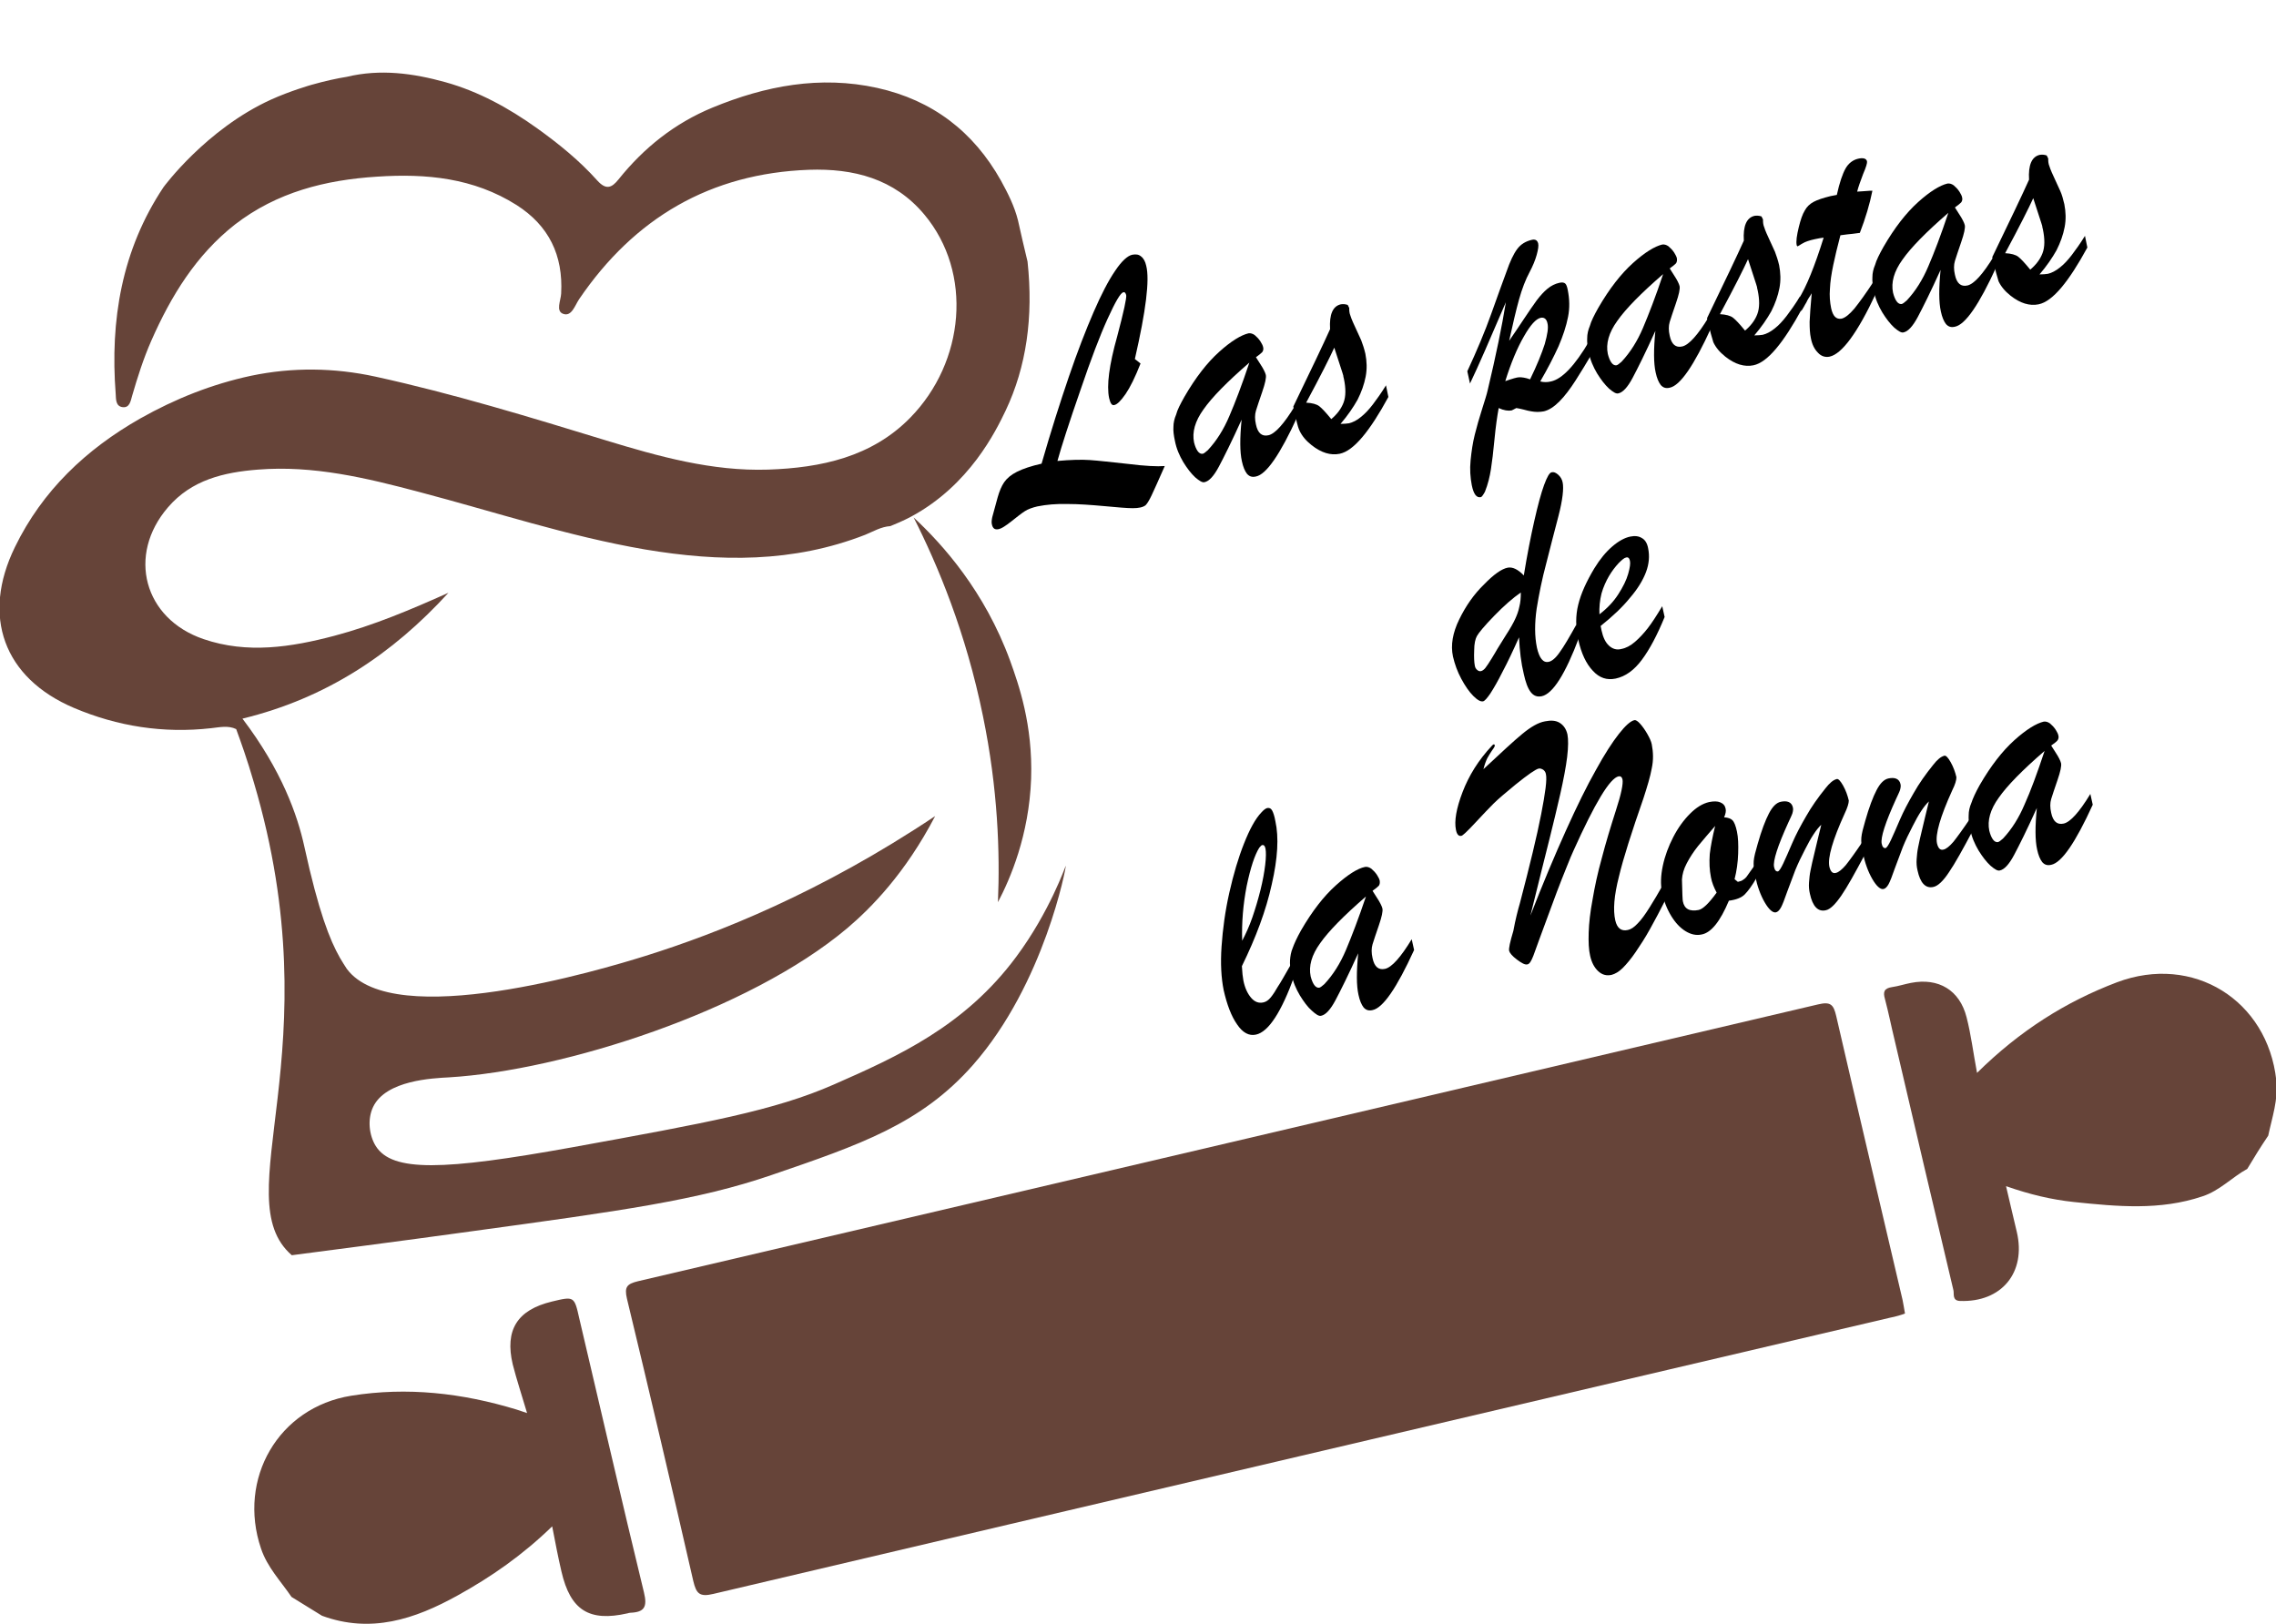 <?xml version="1.0" encoding="utf-8"?>
<!-- Generator: Adobe Illustrator 25.2.1, SVG Export Plug-In . SVG Version: 6.00 Build 0)  -->
<svg version="1.1" id="Layer_1" xmlns="http://www.w3.org/2000/svg" xmlns:xlink="http://www.w3.org/1999/xlink" x="0px" y="0px"
	 viewBox="0 0 761.3 543.2" style="enable-background:new 0 0 761.3 543.2;" xml:space="preserve">
<style type="text/css">
	.st0{fill:#664439;}
</style>
<path class="st0" d="M751.7,391c-5.1,2.8-9.2,7.3-15,9.2c-14.2,4.8-28.6,3.4-43,1.9c-7.5-0.8-14.7-2.5-22.7-5.3
	c1.3,5.4,2.4,10.4,3.6,15.3c3.2,13.6-5.1,23.6-19,23.1c-2.7-0.1-1.9-2.4-2.2-3.6c-6.6-27.9-13.2-55.8-19.7-83.8
	c-1.1-4.5-2-9.1-3.2-13.6c-0.7-2.4-0.3-3.6,2.4-4c2.1-0.3,4.2-1,6.3-1.4c9.2-1.8,16.3,2.4,18.6,11.5c1.5,5.8,2.2,11.7,3.5,18.6
	c14.4-14.2,29.7-23.8,46.8-30.3c25.5-9.6,50.4,6,53.3,32.8c0.7,6.4-1.4,12.4-2.7,18.5C756.2,383.6,753.9,387.3,751.7,391z"/>
<path class="st0" d="M97.5,534.2c-3.6-5.3-8.1-9.9-10.2-16.2c-7.9-23.3,5.8-47.2,30.2-51.1c18.7-3,37.1-0.9,55.2,4.6
	c0.6,0.2,1.2,0.4,3.6,1.2c-1.8-6.1-3.5-11.2-4.8-16.3c-2.7-11.5,1.5-18.2,13.1-21c7.5-1.8,7.5-1.8,9.2,5.8
	c7.2,30.5,14.2,61.1,21.6,91.5c1.2,4.9,0.1,6.6-4.5,6.8c-0.3,0-0.7,0.1-1,0.2c-12.8,2.9-19.1-1-22.1-14c-1.1-4.7-2-9.4-3.1-15.1
	c-10,9.7-20.4,16.9-31.6,23.1c-14.4,8-29.1,12.8-45.4,6.8C104.3,538.4,100.9,536.3,97.5,534.2z"/>
<path class="st0" d="M637.2,439.4c-0.8,0.3-1.4,0.5-2.1,0.7c-1,0.3-1.9,0.5-2.9,0.7c-131.2,30.8-262.4,61.5-393.6,92.4
	c-4.6,1.1-5.7-0.1-6.7-4.3c-7.2-31.5-14.6-63-22.2-94.5c-0.9-3.9,0-4.9,3.7-5.8C345,397.8,476.6,366.9,608.1,336
	c4.2-1,5.2,0,6.1,3.9c7.3,31.7,14.8,63.3,22.2,95C636.7,436.3,636.9,437.8,637.2,439.4z"/>
<path class="st0" d="M297.8,176c-3.1,0.2-5.7,1.8-8.4,2.9c-24.1,9.4-48.7,9.1-73.7,4.9c-25.6-4.4-50.3-12.6-75.4-19.2
	c-17.7-4.7-35.5-9-54.1-7.5c-11.3,0.9-22.1,3.4-30,12.6c-13.8,16-8.1,37.3,11.9,44.1c14.6,5,29.3,2.7,43.7-1.1
	c13.2-3.5,25.7-8.8,38.2-14.4c-18.7,20.5-40.9,35.3-68.9,42.1c13.2,17.4,18.4,32.3,20.7,42.8c4.8,21.9,8.5,31.2,11.9,37.2
	c0.8,1.3,1.6,2.7,2.3,3.7c15.6,21.1,85.1,0.3,99.8-4.3c24.3-7.6,58.7-21.2,97-46.8c-10,19.2-21.5,30.8-29.4,37.5
	c-33,27.8-95,47.6-133.2,49.9c-5.3,0.3-21.1,0.9-25.4,9.9c-2,4.2-1.3,9.6,0.9,13.1c5.5,8.7,22.5,8.2,65.7,0.4
	c45.1-8.2,67.7-12.3,87.5-21c21.4-9.4,43.8-19.5,61-42.7c11.3-15.2,16.5-30.5,16.6-30.5c0.2,0.1-7.1,39.4-31,66.6
	c-17.4,19.8-38,26.8-67.5,36.9c-24.5,8.4-49.8,11.9-100.3,18.8c-2,0.3-26.9,3.7-60.1,8l0,0c-22.4-19.4,14-68.2-12.7-158.2
	c-2.2-7.6-4.4-13.7-5.9-17.8c-2.7-1.3-5.6-0.6-8.4-0.3c-15.9,1.8-31.3-0.6-45.9-6.8c-23.5-10-31-30.7-19.7-53.8
	c9.2-18.9,23.8-32.7,41.9-43c11.7-6.6,24-11.5,37.1-14.3c13.9-2.9,27.8-2.7,41.6,0.3c26,5.7,51.5,13.5,77,21.3
	c17.7,5.4,35.6,10.4,54.3,9.8c17.7-0.6,34.7-4.2,47.6-17.4c18.2-18.6,21-48.4,4.7-67.9c-10.1-12.1-23.8-15.5-38.6-15
	c-33,1.2-58.4,16.1-76.9,43.3c-1.4,2.1-2.5,5.9-5.3,4.9c-2.6-0.9-0.8-4.5-0.7-6.8c0.7-12.8-4.1-22.7-14.9-29.6
	c-14.4-9.1-30.2-10.6-46.7-9.5c-17.3,1.1-33.5,5.2-47.5,16C65.6,85.3,57.2,99,50.6,114c-2.6,5.9-4.6,12.2-6.4,18.4
	c-0.5,1.7-0.8,4.1-3.2,3.8c-2.3-0.3-2.2-2.6-2.3-4.4c-1.9-24.7,2-48.2,16-69.2c0,0,14.2-19.4,36-29.3c6.4-2.9,13.4-4.9,13.4-4.9
	c4.6-1.3,8.7-2.2,11.9-2.7c11.2-2.7,22.2-1.2,33,1.8c11.1,3.1,21.1,8.6,30.5,15.3c7.4,5.3,14.3,10.9,20.3,17.6
	c2.9,3.2,4.8,2.5,7.1-0.4c8.5-10.6,18.8-18.8,31.4-24c17.7-7.3,36-10.8,55.1-6.6c18.5,4.1,32.2,14.6,41.4,31
	c2.3,4.2,4.5,8.5,5.7,13.3c1,4.6,2.1,9.2,3.2,13.8c2,18.6-0.4,35.2-7.3,49.8c-3.3,6.9-12.1,25-31.6,35.5
	C302,174.3,299.5,175.3,297.8,176z"/>
<path class="st0" d="M305.6,173.1c9.7,9,23.8,24.7,32.3,48c2.8,7.8,7.6,21.3,7,39.4c-0.7,19-7,33.5-11.1,41.3
	c0.7-16.5,0-37.9-5-62.2C323.1,211.6,313.7,189.1,305.6,173.1z"/>
<path class="st0" d="M511.6,373.6"/>
<g>
	<path d="M379.6,120.1l1.9,1.5c-1.8,4.6-3.5,8-5,10.2c-1.6,2.3-2.8,3.5-3.8,3.7c-0.8,0.2-1.3-0.6-1.7-2.3c-0.9-4.2,0-11.1,2.7-20.7
		c2.2-8.3,3.2-12.9,3-13.8c-0.2-0.7-0.5-1.1-1-0.9c-0.9,0.2-2.6,3.1-5.2,8.8c-2.6,5.7-5.6,13.6-9,23.6c-3.9,11.2-6.5,19.3-7.8,24
		c4.4-0.4,8-0.5,10.9-0.3c2.9,0.2,7.2,0.7,12.8,1.3c5.6,0.7,9.7,0.9,12.2,0.7c-2.1,4.8-3.6,8.1-4.4,9.8c-0.8,1.7-1.5,2.8-2,3.3
		c-0.9,0.7-2.3,1-4.3,1c-2,0-5.2-0.3-9.6-0.7c-4.4-0.4-8.5-0.7-12.2-0.7c-3.8-0.1-7.1,0.2-10.1,0.8c-1.7,0.4-3.1,0.9-4.2,1.6
		c-1.1,0.7-2.6,1.9-4.5,3.4c-1.9,1.5-3.3,2.4-4.2,2.6c-1.3,0.3-2-0.2-2.3-1.5c-0.2-0.7-0.1-1.5,0.1-2.5c0.6-2.3,1.2-4.5,1.8-6.6
		c0.6-2.1,1.3-3.8,2.2-5.1c0.9-1.3,2.3-2.5,4.3-3.5c2-1,4.7-1.9,8.2-2.7c3.1-10.8,6.2-20.5,9.1-29c2.9-8.5,5.7-15.7,8.3-21.7
		c2.6-6,5-10.6,7.2-13.8c2.2-3.3,4.2-5.1,5.8-5.4c1.2-0.2,2.1-0.1,2.9,0.6c0.8,0.6,1.4,1.7,1.7,3.1
		C384.6,93.6,383.3,104,379.6,120.1z"/>
	<path d="M396.2,132.7c3.7-6.4,7.6-11.4,11.6-15c4-3.6,7.3-5.6,9.8-6.2c0.7-0.1,1.4,0.1,2.1,0.6c0.7,0.6,1.3,1.2,1.9,2.1
		c0.5,0.8,0.8,1.4,0.9,1.9c0.2,0.7,0,1.3-0.3,1.7c-0.4,0.4-1.1,1-2.1,1.7c0.4,0.6,0.8,1.3,1.4,2.2c0.6,0.9,1,1.6,1.3,2.2
		c0.3,0.6,0.5,1.1,0.6,1.5c0.2,0.9-0.2,2.8-1.2,5.7c-1,2.9-1.7,5-2.1,6.3c-0.4,1.3-0.4,2.9,0,4.6c0.6,2.9,2,4.1,4.2,3.6
		c2.2-0.5,5.2-3.8,8.9-9.9l0.8,3.6c-5.8,12.7-10.4,19.4-13.9,20.1c-1.3,0.3-2.2,0-3-0.9c-0.7-0.9-1.3-2.3-1.7-4.2
		c-0.7-3.1-0.7-7.7-0.1-13.9c-3.3,7.3-5.9,12.5-7.6,15.7c-1.7,3.2-3.3,4.9-4.8,5.2c-0.7,0.2-1.7-0.4-3.1-1.6c-1.4-1.3-2.7-3-4-5.1
		c-1.3-2.2-2.3-4.5-2.8-7.1c-0.4-1.8-0.6-3.4-0.5-4.7c0-1.3,0.3-2.7,0.9-4.1C393.8,137.1,394.8,135.2,396.2,132.7z M417.9,121.3
		c-7.4,6.4-12.5,11.6-15.3,15.6c-2.9,4-3.9,7.7-3.2,11.1c0.3,1.2,0.7,2.2,1.2,2.9c0.5,0.7,1.1,1,1.7,0.9c0.4-0.1,0.9-0.5,1.7-1.2
		c2.9-3.1,5.3-6.9,7.2-11.4C413.1,134.8,415.4,128.8,417.9,121.3z"/>
	<path d="M432.9,137.4l-0.3-1.4c6-12.4,10.1-21,12.3-25.9c-0.3-4.9,0.9-7.7,3.6-8.3c0.7-0.1,1.4-0.1,2.3,0.2l0.5,1
		c0,0.5,0,1.2,0.2,2c0.2,0.7,0.7,2.1,1.6,4c0.9,1.9,1.6,3.5,2.2,4.8c0.5,1.3,1,2.8,1.4,4.5c0.5,2.6,0.6,5.1,0.1,7.7
		c-0.5,2.6-1.4,5.1-2.7,7.7c-1.4,2.5-3.3,5.3-5.7,8.1c1.2,0,2.1-0.1,2.8-0.2c1.3-0.3,2.7-1,4-2.1c1.4-1.1,2.7-2.5,4-4.2
		c1.3-1.7,2.8-3.8,4.4-6.4l0.8,3.9c-3.1,5.7-6,10.2-8.7,13.4c-2.7,3.2-5.2,5.1-7.6,5.6c-3,0.6-6.1-0.3-9.4-2.9
		c-1.9-1.5-3.2-3.1-4-4.8S433.6,140.3,432.9,137.4z M449,124.6l-2.7-8.3c-1.4,3.1-4.5,9.3-9.4,18.4c2,0.1,3.5,0.5,4.4,1.2
		c0.9,0.7,2.2,2.1,4,4.3c1.9-1.6,3.3-3.4,4.1-5.5c0.8-2.1,0.8-4.8,0.1-8.1c-0.1-0.4-0.2-0.7-0.2-1C449.2,125.3,449.1,125,449,124.6z
		"/>
	<path d="M491.7,128.3l-0.9-4.1c3.2-6.9,5.9-13.3,8-19.2c2.1-5.9,3.8-10.6,5.1-14.1c1.2-3.5,2.4-6,3.6-7.6s2.8-2.6,5-3.1
		c1.1-0.2,1.7,0.2,2,1.2c0.2,0.8,0,2.1-0.5,3.9c-0.5,1.8-1.3,3.7-2.3,5.6c-1.4,2.6-2.6,5.7-3.6,9.3s-2.1,8.3-3.3,13.8
		c1.4-2,3-4.4,4.8-7.1c1.8-2.7,3.3-4.9,4.4-6.4c1.2-1.6,2.4-2.9,3.6-3.9c1.2-1,2.6-1.7,4-2c0.9-0.2,1.5-0.1,1.9,0.2
		c0.4,0.3,0.7,1.1,0.9,2.2c0.6,3,0.7,6,0.1,9c-0.6,3.1-1.7,6.4-3.2,9.9c-1.6,3.5-3.6,7.4-6.1,11.7c1.2,0.3,2.4,0.3,3.6,0
		c3.7-0.8,8-5.3,12.8-13.5l0.9,4.2c-1.9,3.2-3.7,6.2-5.5,9s-3.6,5.2-5.4,7c-1.8,1.8-3.5,2.9-5.2,3.3c-0.6,0.1-1.3,0.2-2.1,0.2
		c-0.8,0-1.5-0.1-2.1-0.2c-0.7-0.1-1.5-0.3-2.6-0.6s-1.9-0.4-2.4-0.5c-1,0.5-1.5,0.8-1.6,0.8c-1.1,0.2-2.6,0-4.3-0.8
		c-0.5,2.7-1,6.2-1.4,10.4c-0.4,4.2-0.8,7.6-1.2,10.1c-0.4,2.5-1,5-2,7.5c-0.6,1.1-1.1,1.8-1.4,1.8c-1.4,0.3-2.4-1-3-4
		c-0.5-2.6-0.7-5.3-0.4-8.3c0.3-3,0.7-5.8,1.4-8.6c0.7-2.8,1.5-5.6,2.4-8.4c0.9-2.9,1.6-5,1.9-6.4c2.8-11.7,4.8-21.5,6.1-29.5
		C498.3,113.7,494.4,122.7,491.7,128.3z M511.8,126.9c2.3-4.7,3.9-8.7,4.9-11.8c0.9-3.2,1.3-5.5,0.9-7c-0.3-1.4-1.1-2-2.2-1.8
		c-1.6,0.3-3.5,2.4-5.7,6.3c-2.2,3.8-4.3,8.8-6.2,14.9c2.3-0.8,3.9-1.3,4.7-1.3S510.2,126.3,511.8,126.9z"/>
	<path d="M534.6,103c3.7-6.4,7.6-11.4,11.6-15c4-3.6,7.3-5.6,9.8-6.2c0.7-0.1,1.4,0.1,2.1,0.6c0.7,0.6,1.3,1.2,1.9,2.1
		c0.5,0.8,0.8,1.4,0.9,1.9c0.1,0.7,0,1.3-0.3,1.7c-0.4,0.4-1.1,1-2.1,1.7c0.4,0.6,0.8,1.3,1.4,2.2c0.6,0.9,1,1.6,1.3,2.2
		c0.3,0.6,0.5,1.1,0.6,1.5c0.2,0.9-0.2,2.8-1.2,5.7c-1,2.9-1.7,5-2.1,6.3c-0.4,1.3-0.4,2.9,0,4.6c0.6,2.9,2,4.1,4.2,3.6
		c2.2-0.5,5.2-3.8,8.9-9.9l0.8,3.6c-5.8,12.7-10.4,19.4-13.9,20.1c-1.3,0.3-2.2,0-3-0.9c-0.7-0.9-1.3-2.3-1.7-4.2
		c-0.7-3.1-0.7-7.7-0.1-13.9c-3.3,7.3-5.9,12.5-7.6,15.7c-1.7,3.2-3.3,4.9-4.8,5.2c-0.7,0.2-1.7-0.4-3.1-1.6c-1.4-1.3-2.7-3-4-5.1
		c-1.3-2.2-2.3-4.5-2.8-7.1c-0.4-1.8-0.6-3.4-0.5-4.7c0-1.3,0.3-2.7,0.9-4.1C532.2,107.5,533.2,105.5,534.6,103z M556.3,91.7
		c-7.4,6.4-12.5,11.6-15.3,15.6c-2.9,4-3.9,7.7-3.2,11.1c0.3,1.2,0.7,2.2,1.2,2.9c0.5,0.7,1.1,1,1.7,0.9c0.4-0.1,0.9-0.5,1.7-1.2
		c2.9-3.1,5.3-6.9,7.2-11.4C551.5,105.1,553.8,99.2,556.3,91.7z"/>
	<path d="M571.3,107.8l-0.3-1.4c6-12.4,10.1-21,12.3-25.9c-0.3-4.9,0.9-7.7,3.6-8.3c0.7-0.1,1.4-0.1,2.3,0.2l0.5,1
		c0,0.5,0,1.2,0.2,2c0.2,0.7,0.7,2.1,1.6,4c0.9,1.9,1.6,3.5,2.2,4.8c0.5,1.3,1,2.8,1.4,4.5c0.5,2.6,0.6,5.1,0.1,7.7
		c-0.5,2.6-1.4,5.1-2.7,7.7c-1.4,2.5-3.3,5.3-5.7,8.1c1.2,0,2.1-0.1,2.8-0.2c1.3-0.3,2.6-1,4-2.1c1.4-1.1,2.7-2.5,4-4.2
		c1.3-1.7,2.8-3.8,4.4-6.4l0.8,3.9c-3.1,5.7-6,10.2-8.7,13.4c-2.7,3.2-5.2,5.1-7.6,5.6c-3,0.6-6.1-0.3-9.4-2.9
		c-1.9-1.5-3.2-3.1-4-4.8C572.6,113,572,110.7,571.3,107.8z M587.4,95l-2.7-8.3c-1.4,3.1-4.5,9.3-9.4,18.4c2,0.1,3.5,0.5,4.4,1.2
		c0.9,0.7,2.2,2.1,4,4.3c1.9-1.6,3.3-3.4,4.1-5.5c0.8-2.1,0.8-4.8,0.1-8.1c-0.1-0.4-0.2-0.7-0.2-1C587.6,95.6,587.5,95.3,587.4,95z"
		/>
	<path d="M612.3,65.6l2.1-0.4c0.9-4.1,1.9-7,2.9-8.8c1-1.8,2.5-2.9,4.2-3.3s2.8-0.1,3,0.9c0.1,0.5-0.3,1.9-1.3,4.2
		c-0.9,2.4-1.6,4.3-2,5.9c1.1-0.1,2.1-0.1,3-0.2c0.9-0.1,1.6-0.1,2.1-0.1c-0.9,4.5-2.3,9.2-4.2,14.1c-0.9,0.1-1.7,0.2-2.3,0.3
		c-0.6,0.1-1.3,0.1-1.9,0.2c-0.6,0.1-1.4,0.2-2.3,0.3c-1,3.8-1.8,7.1-2.4,10c-0.6,2.9-1,5.5-1.1,7.9c-0.2,2.4,0,4.5,0.4,6.5
		c0.6,2.7,1.7,3.8,3.5,3.5c1.2-0.3,2.6-1.4,4.3-3.4c1.6-2,3.8-5,6.4-9l0.8,3.9c-6.2,13.3-11.4,20.3-15.5,21.2
		c-1.4,0.3-2.8-0.1-3.9-1.3c-1.2-1.2-2-2.8-2.4-5c-0.3-1.4-0.4-3.2-0.4-5.3c0.1-2.1,0.3-5.3,0.7-9.6c-0.3,0.6-0.7,1.1-1,1.6
		c-0.3,0.5-0.6,1-0.8,1.5c-0.3,0.4-0.5,0.9-0.8,1.4c-0.3,0.5-0.6,1-0.9,1.5l-0.9-4c2.6-4.1,5.4-11,8.4-20.6
		c-0.5,0.1-0.9,0.1-1.4,0.2c-0.4,0.1-0.9,0.2-1.5,0.3c-1.9,0.4-3.3,0.9-4.1,1.4c-0.4,0.2-0.7,0.4-1,0.6s-0.5,0.3-0.7,0.4
		c-0.1,0-0.2-0.1-0.3-0.3c-0.3-1.3,0-3.3,0.7-6.2c0.6-2.4,1.2-4.2,2-5.5c0.7-1.3,1.7-2.2,3-2.9C608,66.8,609.9,66.2,612.3,65.6z"/>
	<path d="M630,82.6c3.7-6.4,7.6-11.4,11.6-15c4-3.6,7.3-5.6,9.8-6.2c0.7-0.1,1.4,0.1,2.1,0.6c0.7,0.6,1.3,1.2,1.9,2.1
		c0.5,0.8,0.8,1.4,0.9,1.9c0.2,0.7,0,1.3-0.3,1.7c-0.4,0.4-1.1,1-2.1,1.7c0.4,0.6,0.8,1.3,1.4,2.2c0.6,0.9,1,1.6,1.3,2.2
		c0.3,0.6,0.5,1.1,0.6,1.5c0.2,0.9-0.2,2.8-1.2,5.7c-1,2.9-1.7,5-2.1,6.3c-0.4,1.3-0.4,2.9,0,4.6c0.6,2.9,2,4.1,4.2,3.6
		c2.2-0.5,5.2-3.8,8.9-9.9l0.8,3.6c-5.8,12.7-10.4,19.4-13.9,20.1c-1.3,0.3-2.2,0-3-0.9c-0.7-0.9-1.3-2.3-1.7-4.2
		c-0.7-3.1-0.7-7.7-0.1-13.9c-3.3,7.3-5.9,12.5-7.6,15.7c-1.7,3.2-3.3,4.9-4.8,5.2c-0.7,0.2-1.7-0.4-3.1-1.6c-1.4-1.3-2.7-3-4-5.1
		c-1.3-2.2-2.3-4.5-2.8-7.1c-0.4-1.8-0.6-3.4-0.5-4.7c0-1.3,0.3-2.7,0.9-4.1C627.6,87.1,628.6,85.1,630,82.6z M651.7,71.2
		c-7.4,6.4-12.5,11.6-15.3,15.6c-2.9,4-3.9,7.7-3.2,11.1c0.3,1.2,0.7,2.2,1.2,2.9c0.5,0.7,1.1,1,1.7,0.9c0.4-0.1,0.9-0.5,1.7-1.2
		c2.9-3.1,5.3-6.9,7.2-11.4C646.9,84.7,649.2,78.7,651.7,71.2z"/>
	<path d="M666.7,87.4l-0.3-1.4c6-12.4,10.1-21,12.3-25.9c-0.3-4.9,0.9-7.7,3.6-8.3c0.7-0.1,1.4-0.1,2.3,0.2l0.5,1c0,0.5,0,1.2,0.2,2
		c0.2,0.7,0.7,2.1,1.6,4c0.9,1.9,1.6,3.5,2.2,4.8s1,2.8,1.4,4.5c0.5,2.6,0.6,5.1,0.1,7.7c-0.5,2.6-1.4,5.1-2.7,7.7
		c-1.4,2.5-3.3,5.3-5.7,8.1c1.2,0,2.1-0.1,2.8-0.2c1.3-0.3,2.6-1,4-2.1c1.4-1.1,2.7-2.5,4-4.2c1.3-1.7,2.8-3.8,4.4-6.4l0.8,3.9
		c-3.1,5.7-6,10.2-8.7,13.4c-2.7,3.2-5.2,5.1-7.6,5.6c-3,0.6-6.1-0.3-9.4-2.9c-1.9-1.5-3.2-3.1-4-4.8
		C668,92.5,667.4,90.3,666.7,87.4z M682.8,74.6l-2.7-8.3c-1.4,3.1-4.5,9.3-9.4,18.4c2,0.1,3.5,0.5,4.4,1.2c0.9,0.7,2.2,2.1,4,4.3
		c1.9-1.6,3.3-3.4,4.1-5.5c0.8-2.1,0.8-4.8,0.1-8.1c-0.1-0.4-0.2-0.7-0.2-1C683,75.2,682.9,74.9,682.8,74.6z"/>
	<path d="M508.1,213.2c-2,4.5-3.8,8.3-5.5,11.5c-1.6,3.2-3,5.6-4.1,7.3c-1.1,1.6-1.9,2.5-2.4,2.6c-0.8,0.2-1.9-0.4-3.3-1.8
		c-1.4-1.4-2.7-3.3-4-5.7s-2.2-4.9-2.8-7.5c-0.8-3.8-0.1-7.9,2.1-12.4c2.2-4.5,4.9-8.4,8.3-11.7c3.3-3.4,5.9-5.2,7.9-5.6
		c1.6-0.3,3.4,0.5,5.4,2.6c1.1-6.8,2.3-12.9,3.5-18.2c1.2-5.3,2.3-9.4,3.3-12.1c1-2.7,1.8-4.1,2.5-4.2c0.7-0.2,1.4,0.1,2.2,0.8
		c0.8,0.7,1.3,1.6,1.5,2.6c0.4,2,0,5.8-1.4,11.2c-1.4,5.4-2.8,10.7-4.1,15.9c-1.4,5.2-2.4,10.2-3.2,15.1c-0.7,4.9-0.7,9.3,0.1,13.1
		c0.8,3.5,2.1,5.1,3.9,4.7c1.1-0.2,2.4-1.3,3.7-3.2c1.4-1.9,3.2-5,5.6-9.3l0.9,4.3c-4.6,12.3-8.8,18.9-12.5,19.7
		c-1.5,0.3-2.7-0.1-3.7-1.4c-1-1.3-1.7-3.3-2.3-6C508.8,221.8,508.3,217.7,508.1,213.2z M508.7,198.2c-2.6,1.8-5.6,4.4-8.9,7.8
		c-3.3,3.4-5.2,5.7-5.8,6.8c-0.5,0.9-0.9,2.5-0.9,4.8c-0.1,2.3,0,3.9,0.2,5c0.1,0.7,0.4,1.2,0.8,1.5c0.4,0.4,0.9,0.5,1.3,0.4
		c0.4-0.1,0.9-0.4,1.4-1c0.5-0.6,1.2-1.7,2.2-3.3c1-1.6,1.6-2.7,1.9-3.2c0.4-0.7,1.4-2.2,2.8-4.5c1.5-2.3,2.5-4.1,3.1-5.4
		c0.6-1.3,1.1-2.6,1.4-4.1C508.6,201.5,508.7,199.9,508.7,198.2z"/>
	<path d="M535.4,209.4l0.3,1.5c0.5,2.3,1.3,4,2.5,5.1c1.2,1.1,2.6,1.5,4.1,1.1c1.6-0.3,3.1-1.1,4.6-2.4c1.5-1.3,2.9-2.8,4.3-4.6
		c1.4-1.8,3-4.3,4.8-7.3l0.8,3.6c-2.5,6.1-5,10.8-7.6,14.3c-2.6,3.5-5.5,5.6-8.8,6.3c-2.9,0.6-5.4-0.2-7.6-2.6
		c-2.2-2.3-3.9-5.8-4.9-10.5c-0.9-4.1-0.9-8,0-11.6c0.9-3.7,2.7-7.7,5.4-12.2c1.9-3.1,3.9-5.5,6-7.3c2.1-1.8,4.1-2.9,6-3.3
		c1.5-0.3,2.8-0.2,3.9,0.5c1.1,0.6,1.8,1.8,2.1,3.5c0.5,2.5,0.3,5.1-0.7,7.8s-2.8,5.7-5.4,8.7C542.7,203.1,539.4,206.2,535.4,209.4z
		 M535,205.5c2.6-2,4.7-4.2,6.3-6.7c1.6-2.5,2.7-4.7,3.3-6.8c0.6-2.1,0.8-3.5,0.6-4.4c-0.2-0.9-0.6-1.3-1.3-1.1
		c-0.6,0.1-1.4,0.8-2.5,1.9c-1.1,1.2-2.2,2.6-3.2,4.3c-1,1.7-1.9,3.7-2.5,5.8C535.1,200.9,534.9,203.2,535,205.5z"/>
	<path d="M432.1,322.1l0.9,4.3c-4.4,12.2-8.7,18.8-12.9,19.7c-2.3,0.5-4.4-0.6-6.3-3.4c-1.9-2.7-3.4-6.6-4.5-11.5
		c-0.8-4-1.1-8.8-0.7-14.6c0.4-5.8,1.2-11.8,2.6-18c1.4-6.2,3-11.6,4.9-16.4c1.9-4.8,3.8-8.3,5.8-10.4c0.8-0.9,1.5-1.4,2-1.5
		c0.7-0.1,1.2,0.1,1.6,0.8c0.4,0.7,0.8,1.9,1.1,3.6c1.2,5.4,0.8,12.4-1.2,21.1c-1.9,8.7-5.3,17.8-10,27.4c0.1,2.1,0.3,3.7,0.5,4.8
		c0.5,2.5,1.4,4.4,2.6,5.8c1.2,1.4,2.6,1.9,4.2,1.5c0.8-0.2,1.6-0.7,2.4-1.7c0.8-1,1.5-2.1,2.3-3.5
		C428.3,328.8,429.8,326.1,432.1,322.1z M415.5,314.7c1.2-2.3,2.4-4.9,3.4-7.8c1-2.9,1.9-5.9,2.7-9.1c0.8-3.2,1.3-6,1.6-8.5
		c0.3-2.5,0.3-4.3,0.1-5.4c-0.2-0.9-0.5-1.3-1.1-1.2c-0.2,0-0.5,0.3-1,0.9c-1.5,2.4-2.9,6.6-4.2,12.8
		C415.8,302.6,415.3,308.7,415.5,314.7z"/>
	<path d="M435.2,311.2c3.7-6.4,7.6-11.4,11.6-15c4-3.6,7.3-5.7,9.8-6.2c0.7-0.1,1.4,0.1,2.1,0.6c0.7,0.6,1.3,1.2,1.9,2.1
		c0.5,0.8,0.8,1.4,0.9,1.9c0.1,0.7,0,1.3-0.3,1.7c-0.4,0.4-1.1,1-2.1,1.7c0.4,0.6,0.8,1.3,1.4,2.2c0.6,0.9,1,1.6,1.3,2.2
		c0.3,0.6,0.5,1.1,0.6,1.5c0.2,0.9-0.2,2.8-1.2,5.7c-1,2.9-1.7,5-2.1,6.3c-0.4,1.3-0.4,2.9,0,4.6c0.6,2.9,2,4.1,4.2,3.6
		c2.2-0.5,5.2-3.8,8.9-9.9l0.8,3.6c-5.8,12.7-10.4,19.4-13.9,20.1c-1.3,0.3-2.2,0-3-0.9c-0.7-0.9-1.3-2.3-1.7-4.2
		c-0.7-3.1-0.7-7.7-0.1-13.9c-3.3,7.3-5.9,12.5-7.6,15.7c-1.7,3.2-3.3,4.9-4.8,5.2c-0.7,0.2-1.7-0.4-3.1-1.7c-1.4-1.2-2.7-3-4-5.1
		c-1.3-2.2-2.3-4.5-2.8-7.1c-0.4-1.8-0.6-3.4-0.5-4.7s0.3-2.7,0.9-4.1C432.9,315.7,433.8,313.7,435.2,311.2z M456.9,299.9
		c-7.4,6.4-12.5,11.6-15.3,15.6c-2.9,4-3.9,7.7-3.2,11.1c0.3,1.2,0.7,2.2,1.2,2.9c0.5,0.7,1.1,1,1.7,0.9c0.4-0.1,0.9-0.5,1.7-1.2
		c2.9-3.1,5.3-6.9,7.2-11.4S454.4,307.3,456.9,299.9z"/>
	<path d="M508.4,302.1c3.3-12.6,5.7-22.5,7.1-29.7c1.4-7.2,2-11.6,1.6-13.4c-0.1-0.7-0.5-1.2-0.9-1.5c-0.5-0.3-1-0.5-1.5-0.4
		c-1,0.2-3.6,2-7.7,5.3c-3.4,2.8-5.9,4.9-7.4,6.4c-1.5,1.5-3.6,3.7-6.2,6.5c-2.6,2.8-4.2,4.3-4.6,4.3c-0.9,0.2-1.5-0.5-1.8-2
		c-0.6-2.9,0.1-7.1,2.2-12.6c2.1-5.5,5.3-10.7,9.8-15.5c0.5-0.6,0.9-0.7,1-0.1c0,0.2-0.2,0.7-0.9,1.6c-0.6,0.9-1.1,1.7-1.6,2.6
		c-0.4,0.8-0.9,2.1-1.3,3.7c5.9-5.5,10.2-9.5,13-11.8c2.8-2.3,5.3-3.8,7.6-4.2c2-0.4,3.6-0.3,4.9,0.5c1.3,0.8,2.2,2.1,2.6,3.9
		c0.3,1.6,0.3,4.1-0.1,7.5c-0.4,3.3-1.2,7.5-2.3,12.4c-1.1,4.9-2.3,9.7-3.5,14.6c-1.2,4.8-3.4,13.5-6.5,26.1
		c4.2-10.8,8.2-20.3,11.9-28.5c3.7-8.2,7-14.9,10-20.2c2.9-5.3,5.5-9.3,7.7-12.1c2.2-2.8,3.9-4.3,5.2-4.6c0.4-0.1,1.1,0.3,1.9,1.2
		c0.8,0.9,1.6,2,2.4,3.4c0.8,1.4,1.3,2.5,1.5,3.5c0.5,2.6,0.6,5.2,0,8c-0.5,2.8-1.5,6.1-2.8,10.1c-3.9,11.2-6.7,19.9-8.2,26.2
		c-1.6,6.3-2,11.1-1.2,14.6c0.6,2.6,2,3.7,4.2,3.2c1-0.2,2.1-0.9,3.3-2.2c1.2-1.2,2.5-3,4-5.4c1.5-2.4,3-4.9,4.5-7.6l1.1,4.5
		c-2,4-3.9,7.5-5.5,10.4s-3.3,5.5-4.8,7.7c-1.5,2.2-3,4-4.3,5.3c-1.3,1.3-2.6,2-3.7,2.3c-1.7,0.4-3.2,0-4.5-1.2
		c-1.3-1.2-2.2-2.9-2.7-5.1c-0.5-2.1-0.6-4.7-0.5-7.9c0.1-3.1,0.5-6.8,1.3-11c0.7-4.2,1.7-8.9,3.1-13.9c1.3-5,2.9-10.3,4.7-15.9
		c1.8-5.5,2.5-9,2.2-10.4c-0.2-0.8-0.6-1.1-1.3-1c-2.9,0.6-7.9,8.9-15.1,24.9c-0.5,1-1.2,2.8-2.3,5.5c-1.1,2.7-2.2,5.5-3.3,8.4
		c-1.1,3-2.3,6.3-3.7,10c-1.4,3.7-2.7,7.4-4.1,11.2c-0.7,1.8-1.3,2.8-2,2.9c-0.8,0.2-1.9-0.4-3.5-1.6c-1.6-1.2-2.4-2.2-2.6-2.9
		c-0.2-0.8,0.3-3,1.4-6.7C506.9,307.6,507.7,304.5,508.4,302.1z"/>
	<path d="M586.9,289.5l0.8,3.9c-1.6,2.8-3,4.7-4.1,5.8c-1.1,1.1-2.9,1.8-5.3,2.1c-2.9,6.9-5.9,10.7-9.1,11.3c-1.8,0.4-3.6,0-5.4-1.1
		c-1.8-1.1-3.4-2.8-4.8-5.1c-1.4-2.3-2.5-5-3.1-8.1c-0.5-2.5-0.4-5.4,0.3-8.7c0.7-3.3,1.9-6.5,3.5-9.6s3.5-5.7,5.6-7.8
		c2.1-2.1,4.2-3.4,6.4-3.9c1.5-0.3,2.8-0.3,3.7,0.1c1,0.4,1.6,1.1,1.8,2.1c0.2,0.8,0,1.8-0.5,2.9c1.3,0.1,2.2,0.4,2.8,1
		s1.1,1.9,1.5,3.8c0.4,1.9,0.5,4.3,0.4,7.3c-0.1,3-0.5,5.9-1.2,8.6l1.1,0.9l0.7-0.2c0.5-0.1,1-0.4,1.5-0.8c0.5-0.4,0.9-0.9,1.2-1.4
		C585,292.1,585.8,291.1,586.9,289.5z M573.7,276.3c-2.2,2.5-4.1,4.8-5.7,6.7c-1.6,2-2.8,3.9-3.8,5.8c-1,1.9-1.5,3.7-1.6,5.4
		c0.1,4.5,0.2,7,0.3,7.3c0.5,2.6,2.3,3.5,5.3,2.9c1.4-0.3,3.4-2.2,6-5.8c-0.9-1.7-1.6-3.4-1.9-5.1c-0.5-2.5-0.6-5-0.4-7.8
		C572.2,283.1,572.8,280,573.7,276.3z"/>
	<path d="M617,272.2c-4,8.8-5.7,14.7-5.1,17.7c0.4,1.7,1.1,2.4,2.2,2.1c0.9-0.2,2-1.1,3.3-2.6c1.2-1.5,3.1-4.1,5.6-7.8l0.9,4
		c-3.4,6.4-6,11.1-8,14s-3.7,4.6-5.2,4.9c-2.6,0.6-4.4-1.3-5.3-5.5c-0.3-1.2-0.4-2.5-0.3-3.8c0.1-1.3,0.2-2.6,0.5-4
		c0.3-1.4,0.7-3.5,1.4-6.2c0.6-2.7,1.4-5.7,2.2-9.1c-1.6,1.5-3.4,4.2-5.4,8.2c-1.3,2.5-2.4,4.8-3.3,7c-0.8,2.2-1.7,4.5-2.7,7.2
		c-0.9,2.6-1.6,4.4-2.1,5.3c-0.5,0.9-1.1,1.5-1.7,1.6c-1,0.2-2.3-0.9-3.7-3.3c-1.4-2.4-2.5-5.4-3.2-8.8c-0.5-2.1-0.6-3.9-0.5-5.1
		c0.1-1.3,0.6-3.2,1.3-5.6c1.3-4.6,2.6-8,3.8-10.3c1.2-2.3,2.5-3.6,4-3.9c1-0.2,1.9-0.2,2.6,0.1c0.7,0.3,1.2,0.9,1.4,1.8
		c0.1,0.4,0.1,0.8,0,1.3c-0.1,0.5-0.2,0.9-0.4,1.3s-0.5,1.2-1.1,2.4c-3.6,7.9-5.2,12.9-4.8,14.9c0.2,1.1,0.7,1.6,1.3,1.5
		c0.4-0.1,1-1,1.8-2.7c0.8-1.7,1.8-4,3-6.8c1.2-2.8,2.8-5.8,4.6-8.9c1.8-3.2,4-6.3,6.5-9.4c1.4-1.8,2.6-2.8,3.8-3.1
		c0.5-0.1,1.2,0.6,2.1,2.2c0.9,1.6,1.5,3.3,1.9,5C618.4,268.7,618,270.1,617,272.2z"/>
	<path d="M653,264.4c-4,8.8-5.7,14.7-5.1,17.7c0.4,1.7,1.1,2.4,2.2,2.1c0.9-0.2,2-1.1,3.3-2.6c1.2-1.5,3.1-4.1,5.6-7.8l0.9,4
		c-3.4,6.4-6,11.1-8,14c-1.9,2.9-3.7,4.6-5.2,4.9c-2.6,0.6-4.4-1.3-5.3-5.5c-0.3-1.2-0.4-2.5-0.3-3.8c0.1-1.3,0.2-2.6,0.5-4
		c0.3-1.4,0.7-3.5,1.4-6.2c0.6-2.7,1.4-5.7,2.2-9.1c-1.6,1.5-3.4,4.2-5.4,8.2c-1.3,2.5-2.4,4.8-3.3,7c-0.8,2.2-1.7,4.5-2.7,7.2
		c-0.9,2.6-1.6,4.4-2.1,5.3c-0.5,0.9-1.1,1.5-1.7,1.6c-1,0.2-2.3-0.9-3.7-3.3c-1.4-2.4-2.5-5.4-3.2-8.8c-0.5-2.1-0.6-3.9-0.5-5.1
		c0.1-1.3,0.6-3.2,1.3-5.6c1.3-4.6,2.6-8,3.8-10.3c1.2-2.3,2.5-3.6,4-3.9c1-0.2,1.9-0.2,2.6,0.1c0.7,0.3,1.2,0.9,1.4,1.8
		c0.1,0.4,0.1,0.8,0,1.3c-0.1,0.5-0.2,0.9-0.4,1.3c-0.2,0.4-0.5,1.2-1.1,2.4c-3.6,7.9-5.2,12.9-4.8,14.9c0.2,1.1,0.7,1.6,1.3,1.5
		c0.4-0.1,1-1,1.8-2.7c0.8-1.7,1.8-4,3-6.8c1.2-2.8,2.8-5.8,4.6-8.9c1.8-3.2,4-6.3,6.5-9.4c1.4-1.8,2.6-2.8,3.8-3.1
		c0.5-0.1,1.2,0.6,2.1,2.2c0.9,1.6,1.5,3.3,1.9,5C654.4,261,654,262.4,653,264.4z"/>
	<path d="M662.2,262.6c3.7-6.4,7.6-11.4,11.6-15s7.3-5.6,9.8-6.2c0.7-0.1,1.4,0.1,2.1,0.6c0.7,0.6,1.3,1.2,1.9,2.1
		c0.5,0.8,0.8,1.4,0.9,1.9c0.2,0.7,0,1.3-0.3,1.7s-1.1,1-2.1,1.7c0.4,0.6,0.8,1.3,1.4,2.2c0.6,0.9,1,1.6,1.3,2.2
		c0.3,0.6,0.5,1.1,0.6,1.5c0.2,0.9-0.2,2.8-1.2,5.7c-1,2.9-1.7,5-2.1,6.3c-0.4,1.3-0.4,2.9,0,4.6c0.6,2.9,2,4.1,4.2,3.6
		c2.2-0.5,5.2-3.8,8.9-9.9l0.8,3.6c-5.8,12.7-10.4,19.4-13.9,20.1c-1.3,0.3-2.2,0-3-0.9c-0.7-0.9-1.3-2.3-1.7-4.2
		c-0.7-3.1-0.7-7.7-0.1-13.9c-3.3,7.3-5.9,12.5-7.6,15.7c-1.7,3.2-3.3,4.9-4.8,5.2c-0.7,0.2-1.7-0.4-3.1-1.6c-1.4-1.3-2.7-3-4-5.1
		c-1.3-2.2-2.3-4.5-2.8-7.1c-0.4-1.8-0.6-3.4-0.5-4.7c0-1.3,0.3-2.7,0.9-4.1C659.9,267.1,660.8,265.1,662.2,262.6z M683.9,251.2
		c-7.4,6.4-12.5,11.6-15.3,15.6c-2.9,4-3.9,7.7-3.2,11.1c0.3,1.2,0.7,2.2,1.2,2.9c0.5,0.7,1.1,1,1.7,0.9c0.4-0.1,0.9-0.5,1.7-1.2
		c2.9-3.1,5.3-6.9,7.2-11.4C679.2,264.7,681.4,258.7,683.9,251.2z"/>
</g>
</svg>
